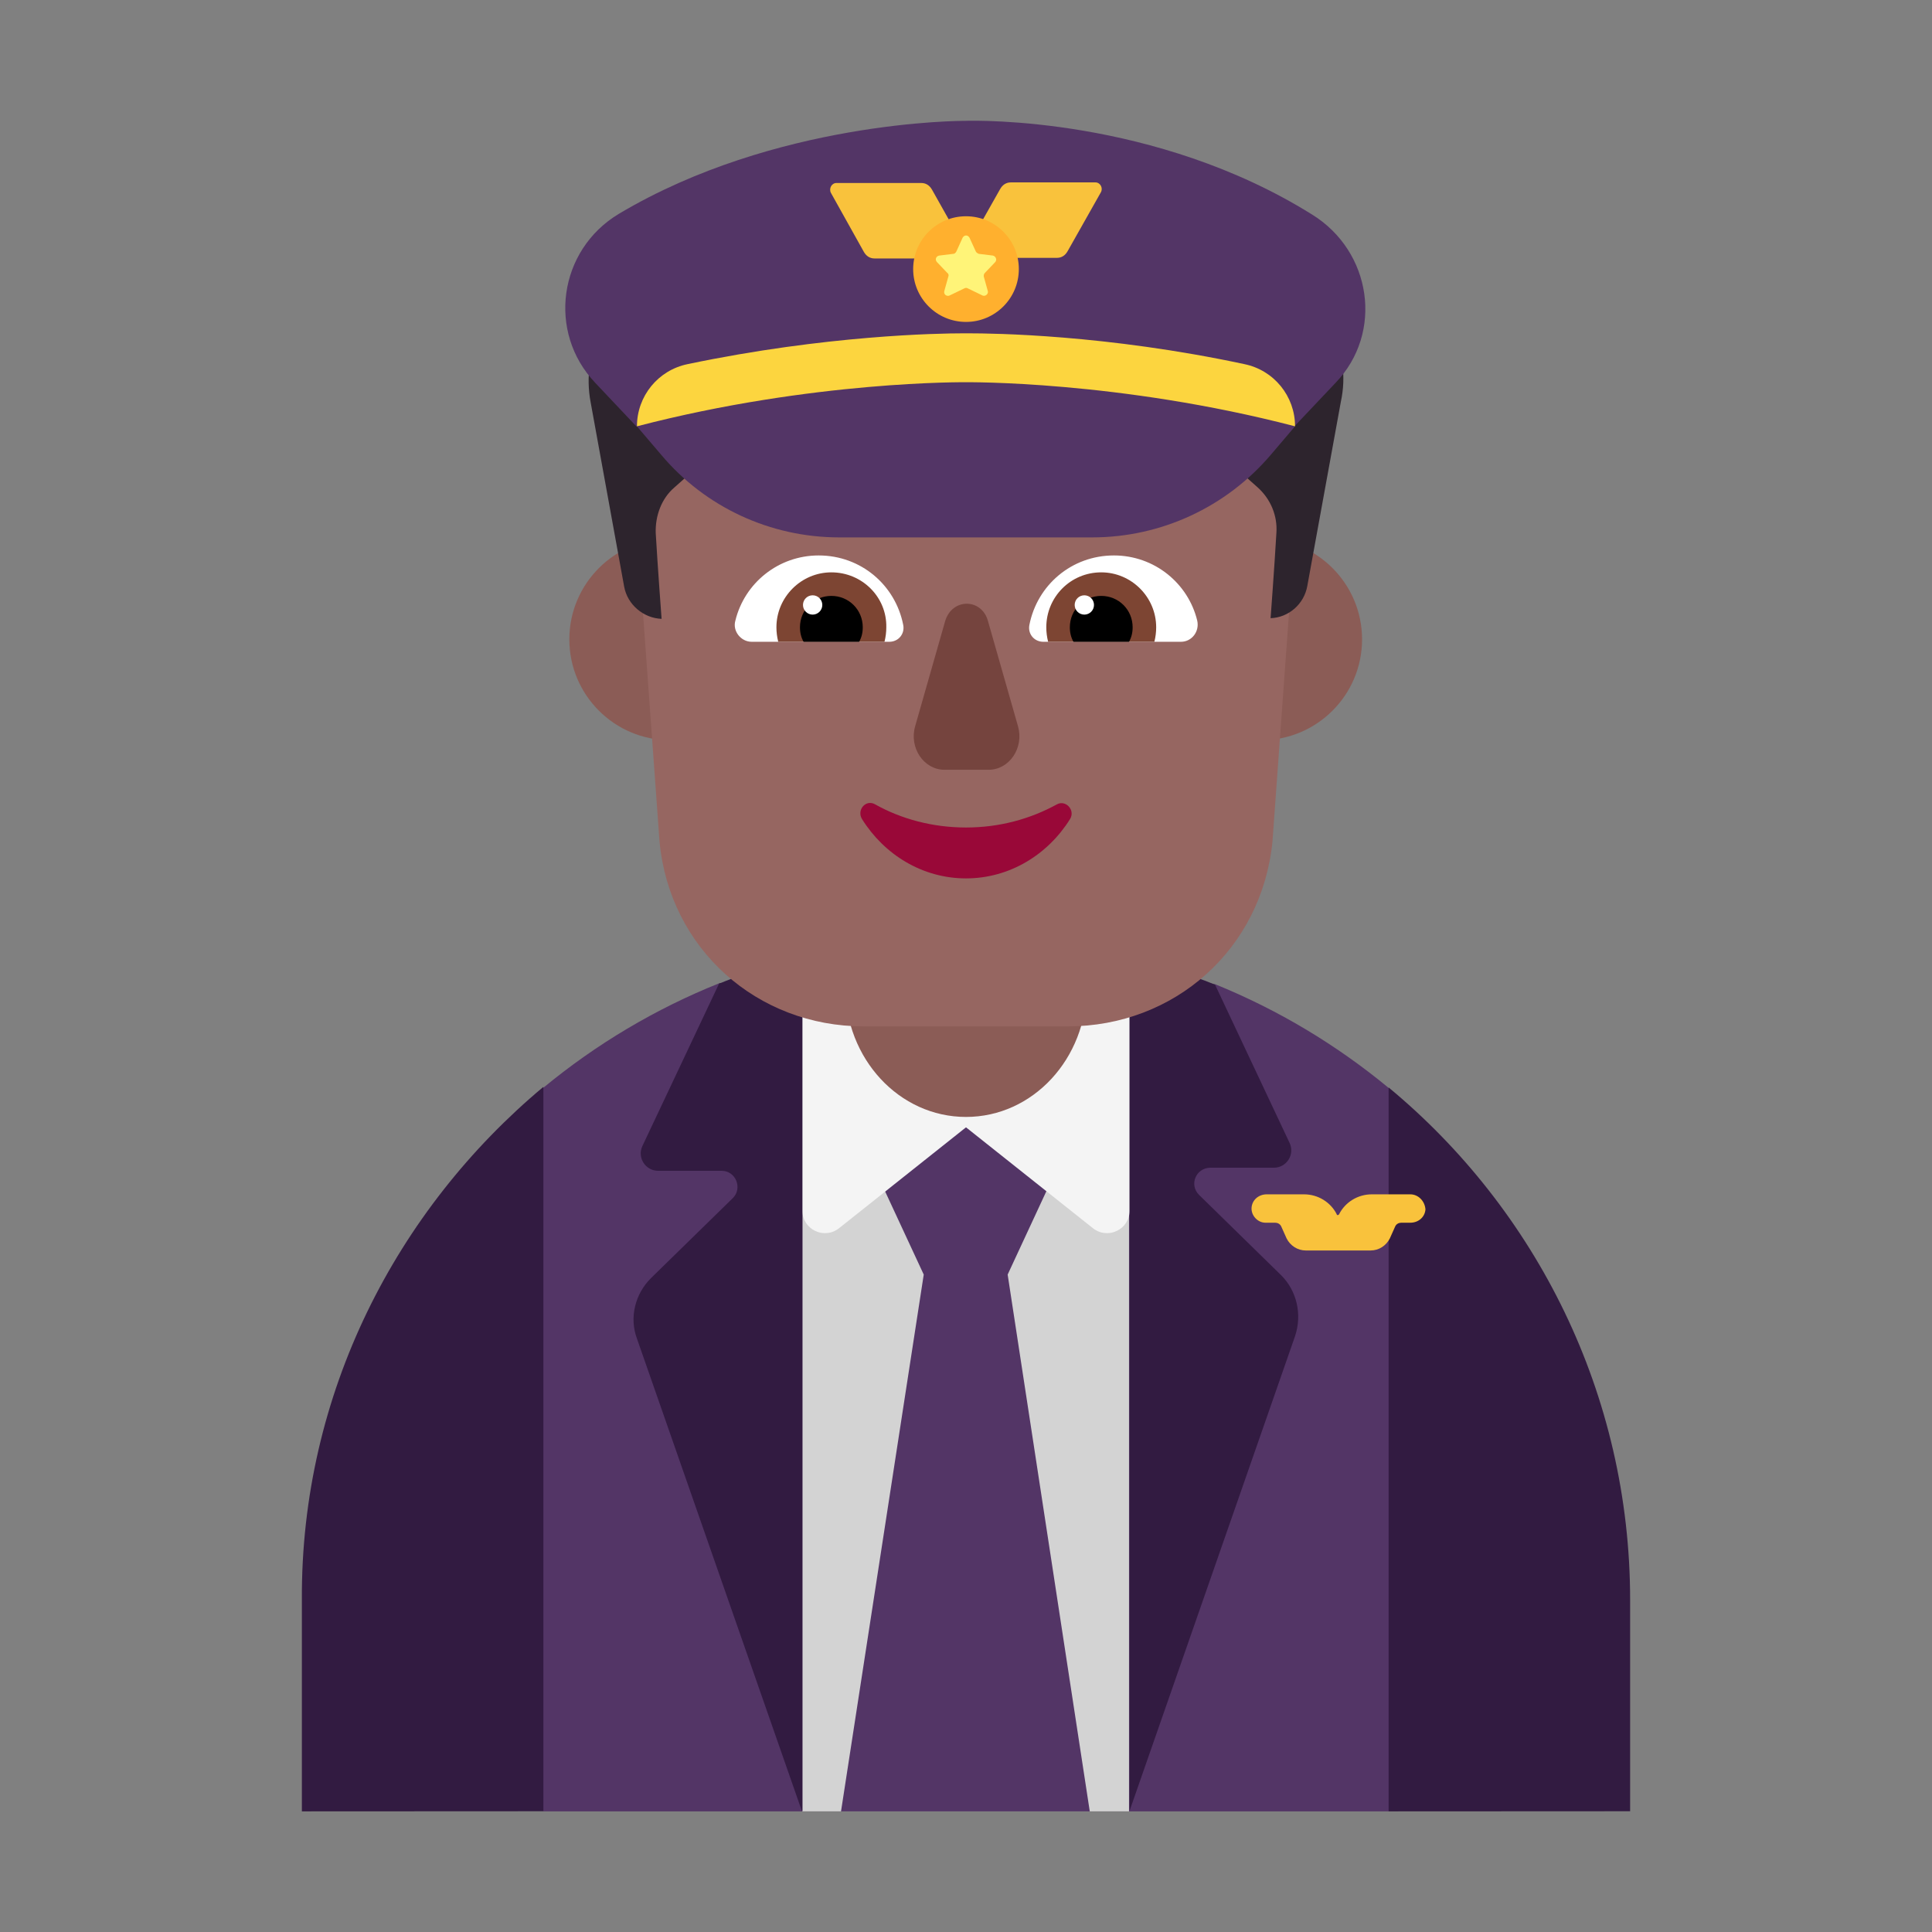 <svg viewBox="0 0 32 32" fill="none" xmlns="http://www.w3.org/2000/svg">
<rect x="0" y="0" width="32" height="32" fill="#808080" stroke="none"/>
<path d="M9 18.016C9.872 17.296 10.856 16.708 11.922 16.282L16.011 15.965L20.127 16.302C21.174 16.727 22.142 17.309 23 18.019L25.1 24.039L23 30.002H9L7.019 24.039L9 18.016Z" fill="#533566"/>
<path d="M18.7 16.112H13.29V30.002H18.7V16.112Z" fill="#D3D3D3"/>
<path d="M14.32 19.001L16 18.671L17.67 19.001L16.69 21.111L18.05 30.002H13.93L15.3 21.111L14.32 19.001Z" fill="#533566"/>
<path d="M16 15.312H13.29V20.052C13.29 20.361 13.65 20.541 13.9 20.341L16 18.672L18.1 20.341C18.35 20.541 18.71 20.361 18.71 20.052V15.312H16V15.312Z" fill="#F4F4F4"/>
<path d="M21.22 21.122L19.86 19.791C19.69 19.622 19.81 19.341 20.05 19.341H21.1C21.31 19.341 21.45 19.122 21.36 18.931L20.125 16.309C19.897 16.214 19.665 16.14 19.429 16.064L19.39 16.052H18.71V29.991L21.45 22.131C21.57 21.771 21.48 21.381 21.22 21.122Z" fill="#321B41"/>
<path d="M13.29 16.092H12.44C12.3 16.138 12.165 16.191 12.028 16.245C11.989 16.261 11.95 16.276 11.91 16.292L10.64 18.982C10.55 19.172 10.69 19.392 10.9 19.392H11.95C12.19 19.392 12.3 19.682 12.14 19.842L10.78 21.172C10.52 21.432 10.42 21.822 10.55 22.172L13.28 29.992H13.29V16.092Z" fill="#321B41"/>
<path d="M9 18.002C6.57 20.032 4.98 23.081 5 26.502V30.002L9 30L9 18.002Z" fill="#321B41"/>
<path d="M23 18.012V30.002L27 30V26.5C27 23.09 25.44 20.032 23 18.012Z" fill="#321B41"/>
<path d="M16 18.5C14.893 18.5 14 17.536 14 16.341V13.659C14 12.464 14.893 11.5 16 11.5C17.107 11.5 18 12.464 18 13.659V16.341C18 17.536 17.107 18.5 16 18.5Z" fill="#8B5C56"/>
<path d="M12.77 10.59C12.77 11.512 12.022 12.26 11.1 12.26C10.178 12.26 9.43 11.512 9.43 10.59C9.43 9.668 10.178 8.92 11.1 8.92C12.022 8.92 12.77 9.668 12.77 10.59Z" fill="#8B5C56"/>
<path d="M22.56 10.59C22.56 11.512 21.812 12.26 20.89 12.26C19.968 12.26 19.22 11.512 19.22 10.59C19.22 9.668 19.968 8.92 20.89 8.92C21.812 8.92 22.56 9.668 22.56 10.59Z" fill="#8B5C56"/>
<path d="M15.54 3C12.614 3 10.312 5.412 10.512 8.245L10.924 13.941C11.093 15.717 12.54 17 14.305 17H17.685C19.449 17 20.896 15.727 21.076 13.941L21.488 8.245C21.689 5.412 19.386 3 16.459 3H15.54V3Z" fill="#966661"/>
<path d="M20.778 4.369L21.194 4.582C21.963 4.966 22.39 5.82 22.209 6.653L21.653 9.706C21.6 10.005 21.344 10.229 21.045 10.239C21.045 10.239 21.109 9.385 21.141 8.83C21.162 8.542 21.045 8.265 20.831 8.073L20.639 7.902C20.383 7.678 20.244 7.357 20.244 7.026V6.173C20.244 5.927 20.084 5.724 19.849 5.66C19.22 5.5 17.864 5.233 15.996 5.233C14.128 5.233 12.772 5.5 12.143 5.66C11.908 5.714 11.748 5.927 11.748 6.173V7.026C11.748 7.368 11.609 7.678 11.352 7.912L11.171 8.073C10.958 8.254 10.851 8.542 10.861 8.83C10.893 9.385 10.958 10.25 10.958 10.25C10.659 10.239 10.392 10.015 10.338 9.716L9.783 6.664C9.623 5.82 10.05 4.966 10.819 4.593L11.235 4.379C11.534 4.23 11.801 4.038 12.036 3.803L16.828 2.447C17.651 2.17 18.558 2.373 19.166 2.981L19.977 3.792C20.212 4.027 20.479 4.219 20.778 4.369Z" fill="#2D242D"/>
<path d="M12.18 10.28C12.33 9.66 12.89 9.2 13.56 9.2C14.26 9.2 14.83 9.69 14.96 10.35C14.99 10.5 14.88 10.63 14.73 10.63H12.45C12.27 10.63 12.13 10.45 12.18 10.28Z" fill="white"/>
<path d="M19.83 10.28C19.68 9.66 19.12 9.2 18.45 9.2C17.75 9.2 17.18 9.69 17.05 10.35C17.02 10.5 17.13 10.63 17.28 10.63H19.56C19.74 10.63 19.87 10.46 19.83 10.28Z" fill="white"/>
<path d="M12.86 10.39C12.86 9.89 13.27 9.48 13.77 9.48C14.28 9.48 14.69 9.89 14.68 10.39C14.68 10.47 14.67 10.55 14.65 10.63H12.89C12.87 10.55 12.86 10.47 12.86 10.39Z" fill="#7D4533"/>
<path d="M19.15 10.39C19.15 9.89 18.74 9.48 18.24 9.48C17.73 9.48 17.33 9.89 17.33 10.39C17.33 10.47 17.34 10.55 17.36 10.63H19.12C19.14 10.55 19.15 10.47 19.15 10.39Z" fill="#7D4533"/>
<path d="M13.77 9.87C14.06 9.87 14.29 10.1 14.29 10.39C14.29 10.48 14.27 10.56 14.23 10.63H13.31C13.27 10.56 13.25 10.48 13.25 10.39C13.25 10.1 13.48 9.87 13.77 9.87Z" fill="black"/>
<path d="M18.24 9.87C17.95 9.87 17.72 10.1 17.72 10.39C17.72 10.48 17.74 10.56 17.78 10.63H18.7C18.74 10.56 18.76 10.48 18.76 10.39C18.76 10.1 18.53 9.87 18.24 9.87Z" fill="black"/>
<path d="M13.62 10.02C13.62 10.108 13.548 10.18 13.46 10.18C13.372 10.18 13.3 10.108 13.3 10.02C13.3 9.931 13.372 9.86 13.46 9.86C13.548 9.86 13.62 9.931 13.62 10.02Z" fill="white"/>
<path d="M18.12 10.02C18.12 10.108 18.048 10.18 17.96 10.18C17.872 10.18 17.8 10.108 17.8 10.02C17.8 9.931 17.872 9.86 17.96 9.86C18.048 9.86 18.12 9.931 18.12 10.02Z" fill="white"/>
<path d="M15.654 10.29L15.158 12.028C15.055 12.384 15.299 12.75 15.645 12.75H16.374C16.72 12.75 16.964 12.384 16.861 12.028L16.365 10.29C16.262 9.903 15.766 9.903 15.654 10.29Z" fill="#75443E"/>
<path d="M16 13.706C15.45 13.706 14.93 13.567 14.492 13.321C14.339 13.236 14.186 13.417 14.278 13.567C14.645 14.154 15.277 14.549 16 14.549C16.724 14.549 17.356 14.154 17.723 13.567C17.815 13.417 17.652 13.246 17.509 13.321C17.061 13.567 16.551 13.706 16 13.706Z" fill="#990838"/>
<path d="M15.997 2.001C16.167 1.997 19.13 1.929 21.73 3.552C22.72 4.162 22.92 5.512 22.12 6.342L21.442 7.059C21.445 7.06 21.447 7.061 21.45 7.061L21.05 7.531C20.31 8.401 19.23 8.901 18.09 8.901H13.9C12.76 8.901 11.68 8.401 10.95 7.531L10.55 7.062H10.54L9.86 6.342C9.06 5.502 9.25 4.142 10.25 3.542C12.838 1.999 15.921 2.001 15.989 2.002C15.99 2.002 15.993 2.001 15.997 2.001Z" fill="#533566"/>
<path d="M16.05 5.521C16.44 5.521 18.32 5.541 20.61 6.031C21.1 6.131 21.45 6.561 21.45 7.061C18.53 6.301 16 6.331 16 6.331C16 6.331 13.47 6.301 10.55 7.061C10.55 6.561 10.9 6.131 11.39 6.031C13.68 5.551 15.55 5.521 15.95 5.521H16.05Z" fill="#FCD53F"/>
<path d="M16.104 4.271H17.504C17.584 4.271 17.644 4.231 17.684 4.159L18.234 3.185C18.274 3.114 18.224 3.021 18.144 3.021H16.744C16.664 3.021 16.604 3.062 16.564 3.134L16.014 4.108C15.974 4.179 16.024 4.271 16.104 4.271Z" fill="#F9C23C"/>
<path d="M15.891 4.281H14.486C14.406 4.281 14.346 4.24 14.306 4.168L13.764 3.197C13.724 3.124 13.774 3.031 13.854 3.031H15.259C15.339 3.031 15.399 3.073 15.439 3.145L15.991 4.127C16.021 4.189 15.971 4.281 15.891 4.281Z" fill="#F9C23C"/>
<path d="M22.72 19.782H23.36C23.49 19.782 23.6 19.892 23.61 20.032C23.6 20.162 23.49 20.252 23.36 20.252H23.21C23.17 20.252 23.13 20.271 23.11 20.311L23.02 20.512C22.96 20.631 22.84 20.712 22.7 20.712H21.63C21.49 20.712 21.37 20.631 21.31 20.512L21.22 20.311C21.2 20.271 21.16 20.252 21.12 20.252H20.96C20.83 20.252 20.72 20.131 20.73 20.002C20.74 19.872 20.85 19.782 20.98 19.782H21.6C21.83 19.782 22.04 19.912 22.14 20.111C22.14 20.131 22.17 20.131 22.18 20.111C22.28 19.912 22.49 19.782 22.72 19.782Z" fill="#F9C23C"/>
<path d="M16 5.332C16.483 5.332 16.875 4.94 16.875 4.457C16.875 3.973 16.483 3.582 16 3.582C15.517 3.582 15.125 3.973 15.125 4.457C15.125 4.94 15.517 5.332 16 5.332Z" fill="#FFB02E"/>
<path d="M16.058 3.937L16.162 4.164C16.171 4.184 16.19 4.194 16.209 4.204L16.445 4.233C16.492 4.243 16.52 4.302 16.483 4.342L16.313 4.52C16.294 4.539 16.294 4.559 16.294 4.579L16.36 4.816C16.379 4.865 16.322 4.915 16.275 4.895L16.029 4.776C16.011 4.766 15.992 4.766 15.973 4.776L15.727 4.895C15.68 4.915 15.623 4.875 15.642 4.816L15.708 4.579C15.718 4.559 15.708 4.529 15.69 4.52L15.52 4.342C15.482 4.302 15.501 4.243 15.557 4.233L15.793 4.204C15.812 4.204 15.831 4.184 15.841 4.164L15.944 3.937C15.973 3.888 16.029 3.888 16.058 3.937Z" fill="#FFF478"/>
</svg>
